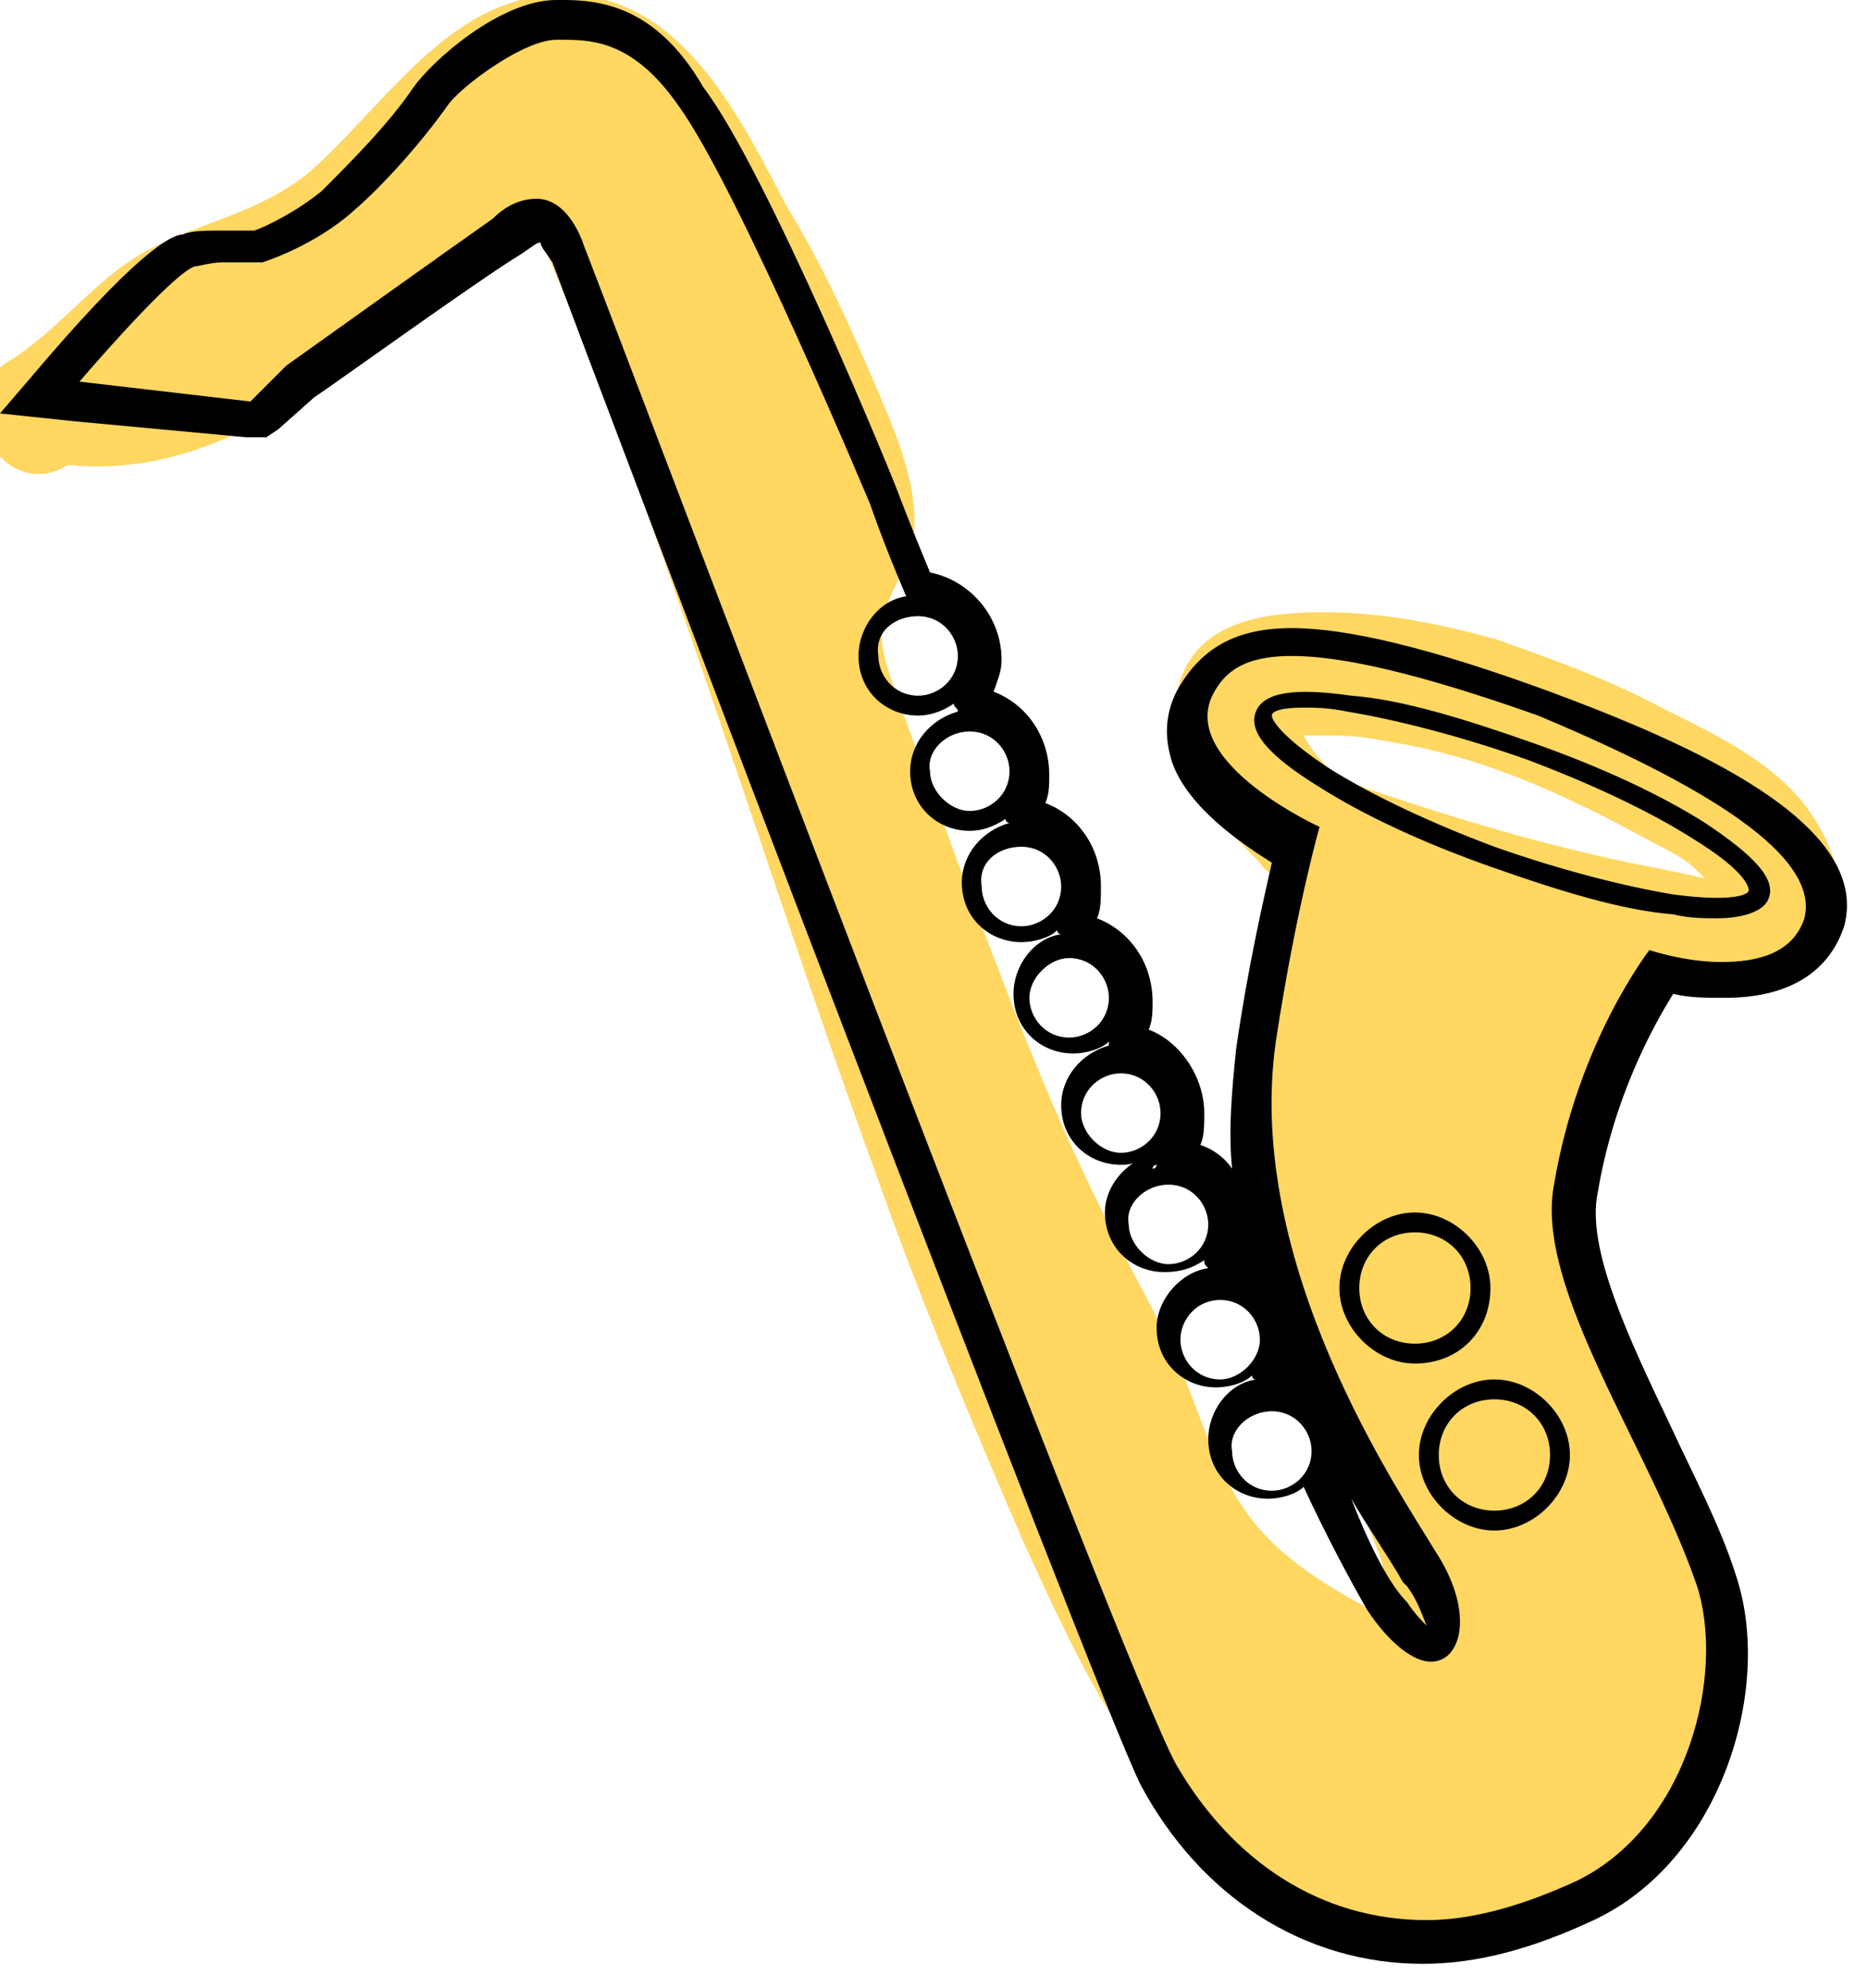 <?xml version="1.0" encoding="utf-8"?>
<!-- Generator: Adobe Illustrator 24.1.3, SVG Export Plug-In . SVG Version: 6.00 Build 0)  -->
<svg version="1.1" xmlns="http://www.w3.org/2000/svg" xmlns:xlink="http://www.w3.org/1999/xlink" x="0px" y="0px"
	 viewBox="0 0 47 50" style="enable-background:new 0 0 47 50;" xml:space="preserve">
<style type="text/css">
	.st0{fill:#FFD761;}
</style>
<g id="colour">
	<path class="st0" d="M45.2,20c-0.9-1-2.2-1.6-3.4-2.2c-1.3-0.7-2.7-1.2-4.1-1.7c-1.4-0.4-2.9-0.7-4.4-0.7c-1.4,0-3.1,0.2-3.6,1.7
		c-0.6,1.7,0.8,3.4,1.9,4.5c0,0,0.1,0.1,0.1,0.1c0.1,0.2,0.3,0.3,0.5,0.4c0.1,0.1,0.3,0.3,0.3,0.4c0,0.1-0.1,0.1-0.1,0.2
		c-0.8,2.8-1,5.7-0.6,8.6c0.4,2.9,1.9,5.1,2.9,7.8c0.2,0.5,0.2,1.2,0.4,1.7c-0.2-0.1-0.5-0.2-0.6-0.3c-1.1-0.6-2.3-1.3-3.1-2.4
		c-0.8-1.1-1.2-2.5-1.7-3.7c-0.6-1.4-1.4-2.7-2-4c-1.4-2.8-2.5-5.8-3.6-8.7c-0.5-1.4-1-2.7-1.5-4.1c-0.2-0.6-0.5-1.3-0.4-1.9
		c0.1-0.8,0.7-1.4,0.8-2.3c0.1-1.4-0.6-2.8-1.1-4c-0.6-1.4-1.3-2.9-2.1-4.2c-1.1-2.1-2.5-5-5.1-5.3c-3.2-0.4-4.9,2.7-7,4.5
		C6.4,5.4,5,5.6,3.7,6.3C2.4,7,1.5,8.3,0.2,9.1c-1.6,1-0.1,3.6,1.5,2.6c0,0,0.1,0,0.1,0C5,12,7.6,10.1,10,8.3
		c0.6-0.5,1.2-0.9,1.9-1.4C12.2,6.6,12.8,6.4,13,6l0.4-0.3c-0.2-0.3-0.1-0.3,0.1,0.1c0.7,1.5,1.3,3.2,1.9,4.7
		c2.4,6.4,4.4,12.9,6.7,19.2c1.1,3.1,2.4,6.2,3.7,9.2c1.2,2.6,2.4,5.3,4.6,7.2c3.7,3.4,10.8,3.7,12.5-1.9c0.9-2.8-0.1-6.1-1.6-8.6
		c-0.2-0.4-0.5-0.7-0.7-1.1c-0.2-0.5-0.4-1.1-0.7-1.5c0-0.1,0-0.1,0-0.2c-0.7-2.8-0.2-5.5,1.5-7.9c0.1-0.1,0.1-0.2,0.2-0.3
		c0,0,0.1,0,0.1,0c1.4,0.2,3,0.6,4.1-0.6C46.8,23,46.2,21.1,45.2,20z M41.5,21.8c-2.6-0.5-5.2-1.3-7.8-2.2c0,0-0.1-0.1-0.1-0.1
		c-0.3-0.3-0.6-0.6-0.8-1c0.3,0,0.6,0,0.8,0c0.5,0,1.1,0.1,1.6,0.2c2.3,0.4,4.4,1.4,6.4,2.5c0.4,0.2,0.8,0.4,1.1,0.7
		c0,0,0.1,0.1,0.2,0.2C42.5,22,42,21.9,41.5,21.8z"/>
</g>
<g id="Layer_1">
	<path d="M37.6,34.7c-1,0-1.9,0.9-1.9,1.9c0,1,0.9,1.9,1.9,1.9c1,0,1.9-0.9,1.9-1.9C39.5,35.6,38.6,34.7,37.6,34.7z M37.6,38
		c-0.8,0-1.4-0.6-1.4-1.4c0-0.8,0.6-1.4,1.4-1.4c0.8,0,1.4,0.6,1.4,1.4C39,37.4,38.4,38,37.6,38z M37.5,32.4c0-1-0.9-1.9-1.9-1.9
		c-1,0-1.9,0.9-1.9,1.9c0,1,0.9,1.9,1.9,1.9C36.7,34.3,37.5,33.5,37.5,32.4z M35.6,33.8c-0.8,0-1.4-0.6-1.4-1.4
		c0-0.8,0.6-1.4,1.4-1.4c0.8,0,1.4,0.6,1.4,1.4C37,33.2,36.4,33.8,35.6,33.8z M39,17.4c-3-1.1-5.1-1.6-6.5-1.6
		c-1.4,0-2.3,0.5-2.9,1.6c-0.3,0.6-0.3,1.2-0.1,1.8c0.4,1.1,1.7,2,2.5,2.5c-0.2,0.9-0.6,2.6-0.9,4.7c-0.1,1-0.2,2-0.1,3
		c-0.2-0.3-0.5-0.5-0.8-0.6c0.1-0.2,0.1-0.5,0.1-0.8c0-0.9-0.6-1.8-1.4-2.1c0.1-0.2,0.1-0.5,0.1-0.7c0-1-0.6-1.8-1.4-2.1
		c0.1-0.2,0.1-0.5,0.1-0.8c0-1-0.6-1.8-1.4-2.1c0.1-0.2,0.1-0.5,0.1-0.7c0-1-0.6-1.8-1.4-2.1c0.1-0.3,0.2-0.5,0.2-0.8
		c0-1.1-0.8-2-1.8-2.2c-0.5-1.2-0.8-2-0.8-2c-0.1-0.3-3.3-8.1-4.9-10.2C16.6,0.3,15.3,0,14.2,0L14,0c-1.4,0-3.1,1.5-3.6,2.2
		C9.8,3.1,8.8,4.1,8.1,4.8c-0.6,0.5-1.4,0.9-1.7,1c-0.2,0-0.5,0-0.8,0c-0.4,0-0.8,0-1,0.1C4.4,5.9,3.7,6.1,1.2,9L0,10.4l1.9,0.2
		l4.3,0.4l0.5,0L7,10.8L7.9,10c0.6-0.4,4.2-3,5.2-3.6c0.3-0.2,0.4-0.3,0.5-0.3c0,0.1,0.1,0.2,0.3,0.5c1,2.7,13.6,35.9,14.8,38.3
		c1.5,2.8,4.1,4.5,7.1,4.5c1.4,0,2.8-0.4,4.3-1.1c3.2-1.5,4.5-5.8,3.6-8.6c-0.4-1.3-1.1-2.6-1.7-3.9c-1-2.1-2.1-4.4-1.8-5.8
		c0.4-2.4,1.4-4.2,1.9-5c0.4,0.1,0.8,0.1,1.3,0.1c2.2,0,2.8-1.2,3-1.8C47.1,20.7,42.5,18.7,39,17.4z M23.1,15.5c0.6,0,1,0.5,1,1
		c0,0.6-0.5,1-1,1c-0.6,0-1-0.5-1-1C22,15.9,22.5,15.5,23.1,15.5z M24.4,18.4c0.6,0,1,0.5,1,1c0,0.6-0.5,1-1,1s-1-0.5-1-1
		C23.3,18.9,23.8,18.4,24.4,18.4z M25.7,21.3c0.6,0,1,0.5,1,1c0,0.6-0.5,1-1,1c-0.6,0-1-0.5-1-1C24.6,21.7,25.1,21.3,25.7,21.3z
		 M26.9,24.1c0.6,0,1,0.5,1,1c0,0.6-0.5,1-1,1c-0.6,0-1-0.5-1-1C25.9,24.6,26.4,24.1,26.9,24.1z M28.2,27c0.6,0,1,0.5,1,1
		c0,0.6-0.5,1-1,1s-1-0.5-1-1C27.2,27.4,27.7,27,28.2,27z M29.1,29.3C29.1,29.3,29.1,29.3,29.1,29.3c0,0.1-0.1,0.1-0.1,0.1
		C29,29.3,29.1,29.3,29.1,29.3z M29.4,29.8c0.6,0,1,0.5,1,1c0,0.6-0.5,1-1,1s-1-0.5-1-1C28.3,30.3,28.8,29.8,29.4,29.8z M30.7,32.7
		c0.6,0,1,0.5,1,1s-0.5,1-1,1c-0.6,0-1-0.5-1-1S30.1,32.7,30.7,32.7z M32,35.5c0.6,0,1,0.5,1,1c0,0.6-0.5,1-1,1c-0.6,0-1-0.5-1-1
		C30.9,36,31.4,35.5,32,35.5z M45.4,23.1c-0.3,0.9-1.2,1.1-2.1,1.1c-0.9,0-1.8-0.3-1.8-0.3s-1.8,2.3-2.4,5.9
		c-0.5,2.6,2.4,6.6,3.6,10.1c0.7,2.2-0.2,6-3,7.4c-1.3,0.6-2.6,1-3.8,1c-2.7,0-4.9-1.5-6.3-3.9C28.3,42.1,16.1,9.8,14.7,6.2
		C14.5,5.6,14.1,5,13.5,5c-0.3,0-0.7,0.1-1.1,0.5c-1,0.7-5.2,3.7-5.2,3.7l-0.9,0.9L2,9.6c0,0,2.3-2.7,2.9-2.9c0.1,0,0.4-0.1,0.7-0.1
		c0.5,0,1,0,1,0s1.3-0.4,2.3-1.3c0.7-0.6,1.7-1.7,2.4-2.7C11.7,2.1,13.2,1,14,1c0.1,0,0.1,0,0.2,0C15,1,16,1.1,17.1,2.7
		c1.5,2.1,4.8,10,4.8,10s0.3,0.9,0.9,2.3c-0.7,0.1-1.2,0.8-1.2,1.5c0,0.9,0.7,1.5,1.5,1.5c0.3,0,0.6-0.1,0.9-0.3
		c0,0.1,0.1,0.1,0.1,0.2c-0.7,0.2-1.2,0.8-1.2,1.5c0,0.9,0.7,1.5,1.5,1.5c0.3,0,0.6-0.1,0.9-0.3c0,0,0,0.1,0.1,0.1
		c-0.7,0.2-1.2,0.8-1.2,1.5c0,0.9,0.7,1.5,1.5,1.5c0.3,0,0.7-0.1,0.9-0.3c0,0,0,0.1,0.1,0.1c-0.7,0.1-1.2,0.8-1.2,1.5
		c0,0.9,0.7,1.5,1.5,1.5c0.3,0,0.7-0.1,0.9-0.3c0,0,0,0.1,0,0.1c-0.7,0.2-1.2,0.8-1.2,1.5c0,0.9,0.7,1.5,1.5,1.5
		c0.1,0,0.3,0,0.4-0.1c-0.5,0.3-0.8,0.8-0.8,1.3c0,0.9,0.7,1.5,1.5,1.5c0.4,0,0.7-0.1,1-0.3c0,0.1,0,0.1,0.1,0.2
		c-0.7,0.1-1.3,0.8-1.3,1.5c0,0.9,0.7,1.5,1.5,1.5c0.3,0,0.7-0.1,0.9-0.3c0,0,0,0.1,0.1,0.1c-0.7,0.1-1.2,0.8-1.2,1.5
		c0,0.9,0.7,1.5,1.5,1.5c0.3,0,0.7-0.1,0.9-0.3c0.6,1.3,1.2,2.4,1.6,3.1c0.6,0.9,1.2,1.3,1.6,1.3c0.8,0,1.1-1.3,0.1-2.8
		c-0.9-1.5-4.8-7.2-4-12.8c0.5-3.3,1.1-5.4,1.1-5.4s-3.5-1.6-2.7-3.3c0.3-0.6,0.8-1,2-1c1.2,0,3.1,0.4,6.2,1.5
		C44.2,20.3,45.7,21.9,45.4,23.1z M34,37.7C34,37.7,34,37.7,34,37.7c0.4,0.7,0.9,1.4,1.3,2.1l0.1,0.1c0.3,0.4,0.4,0.8,0.5,1
		c-0.1-0.1-0.3-0.3-0.5-0.6C35,39.9,34.5,39,34,37.7z M42.9,20.7c-1.1-0.7-2.6-1.4-4.3-2c-1.7-0.6-3.3-1.1-4.6-1.2
		c-1.4-0.2-2.2-0.1-2.4,0.4c-0.2,0.5,0.3,1.1,1.6,1.9c1.1,0.7,2.6,1.4,4.3,2c1.7,0.6,3.3,1.1,4.6,1.2c0.4,0.1,0.8,0.1,1.1,0.1
		c0.7,0,1.2-0.2,1.3-0.5C44.7,22.1,44.1,21.5,42.9,20.7z M44,22.4c0,0.1-0.4,0.3-1.9,0.1c-1.2-0.2-2.8-0.6-4.5-1.2
		c-1.6-0.6-3.1-1.3-4.2-2c-1.2-0.8-1.4-1.2-1.4-1.3c0-0.1,0.2-0.2,0.8-0.2c0.3,0,0.6,0,1.1,0.1c1.2,0.2,2.8,0.6,4.5,1.2
		c1.6,0.6,3.1,1.3,4.2,2C43.9,21.9,44,22.3,44,22.4z"/>
</g>
</svg>
